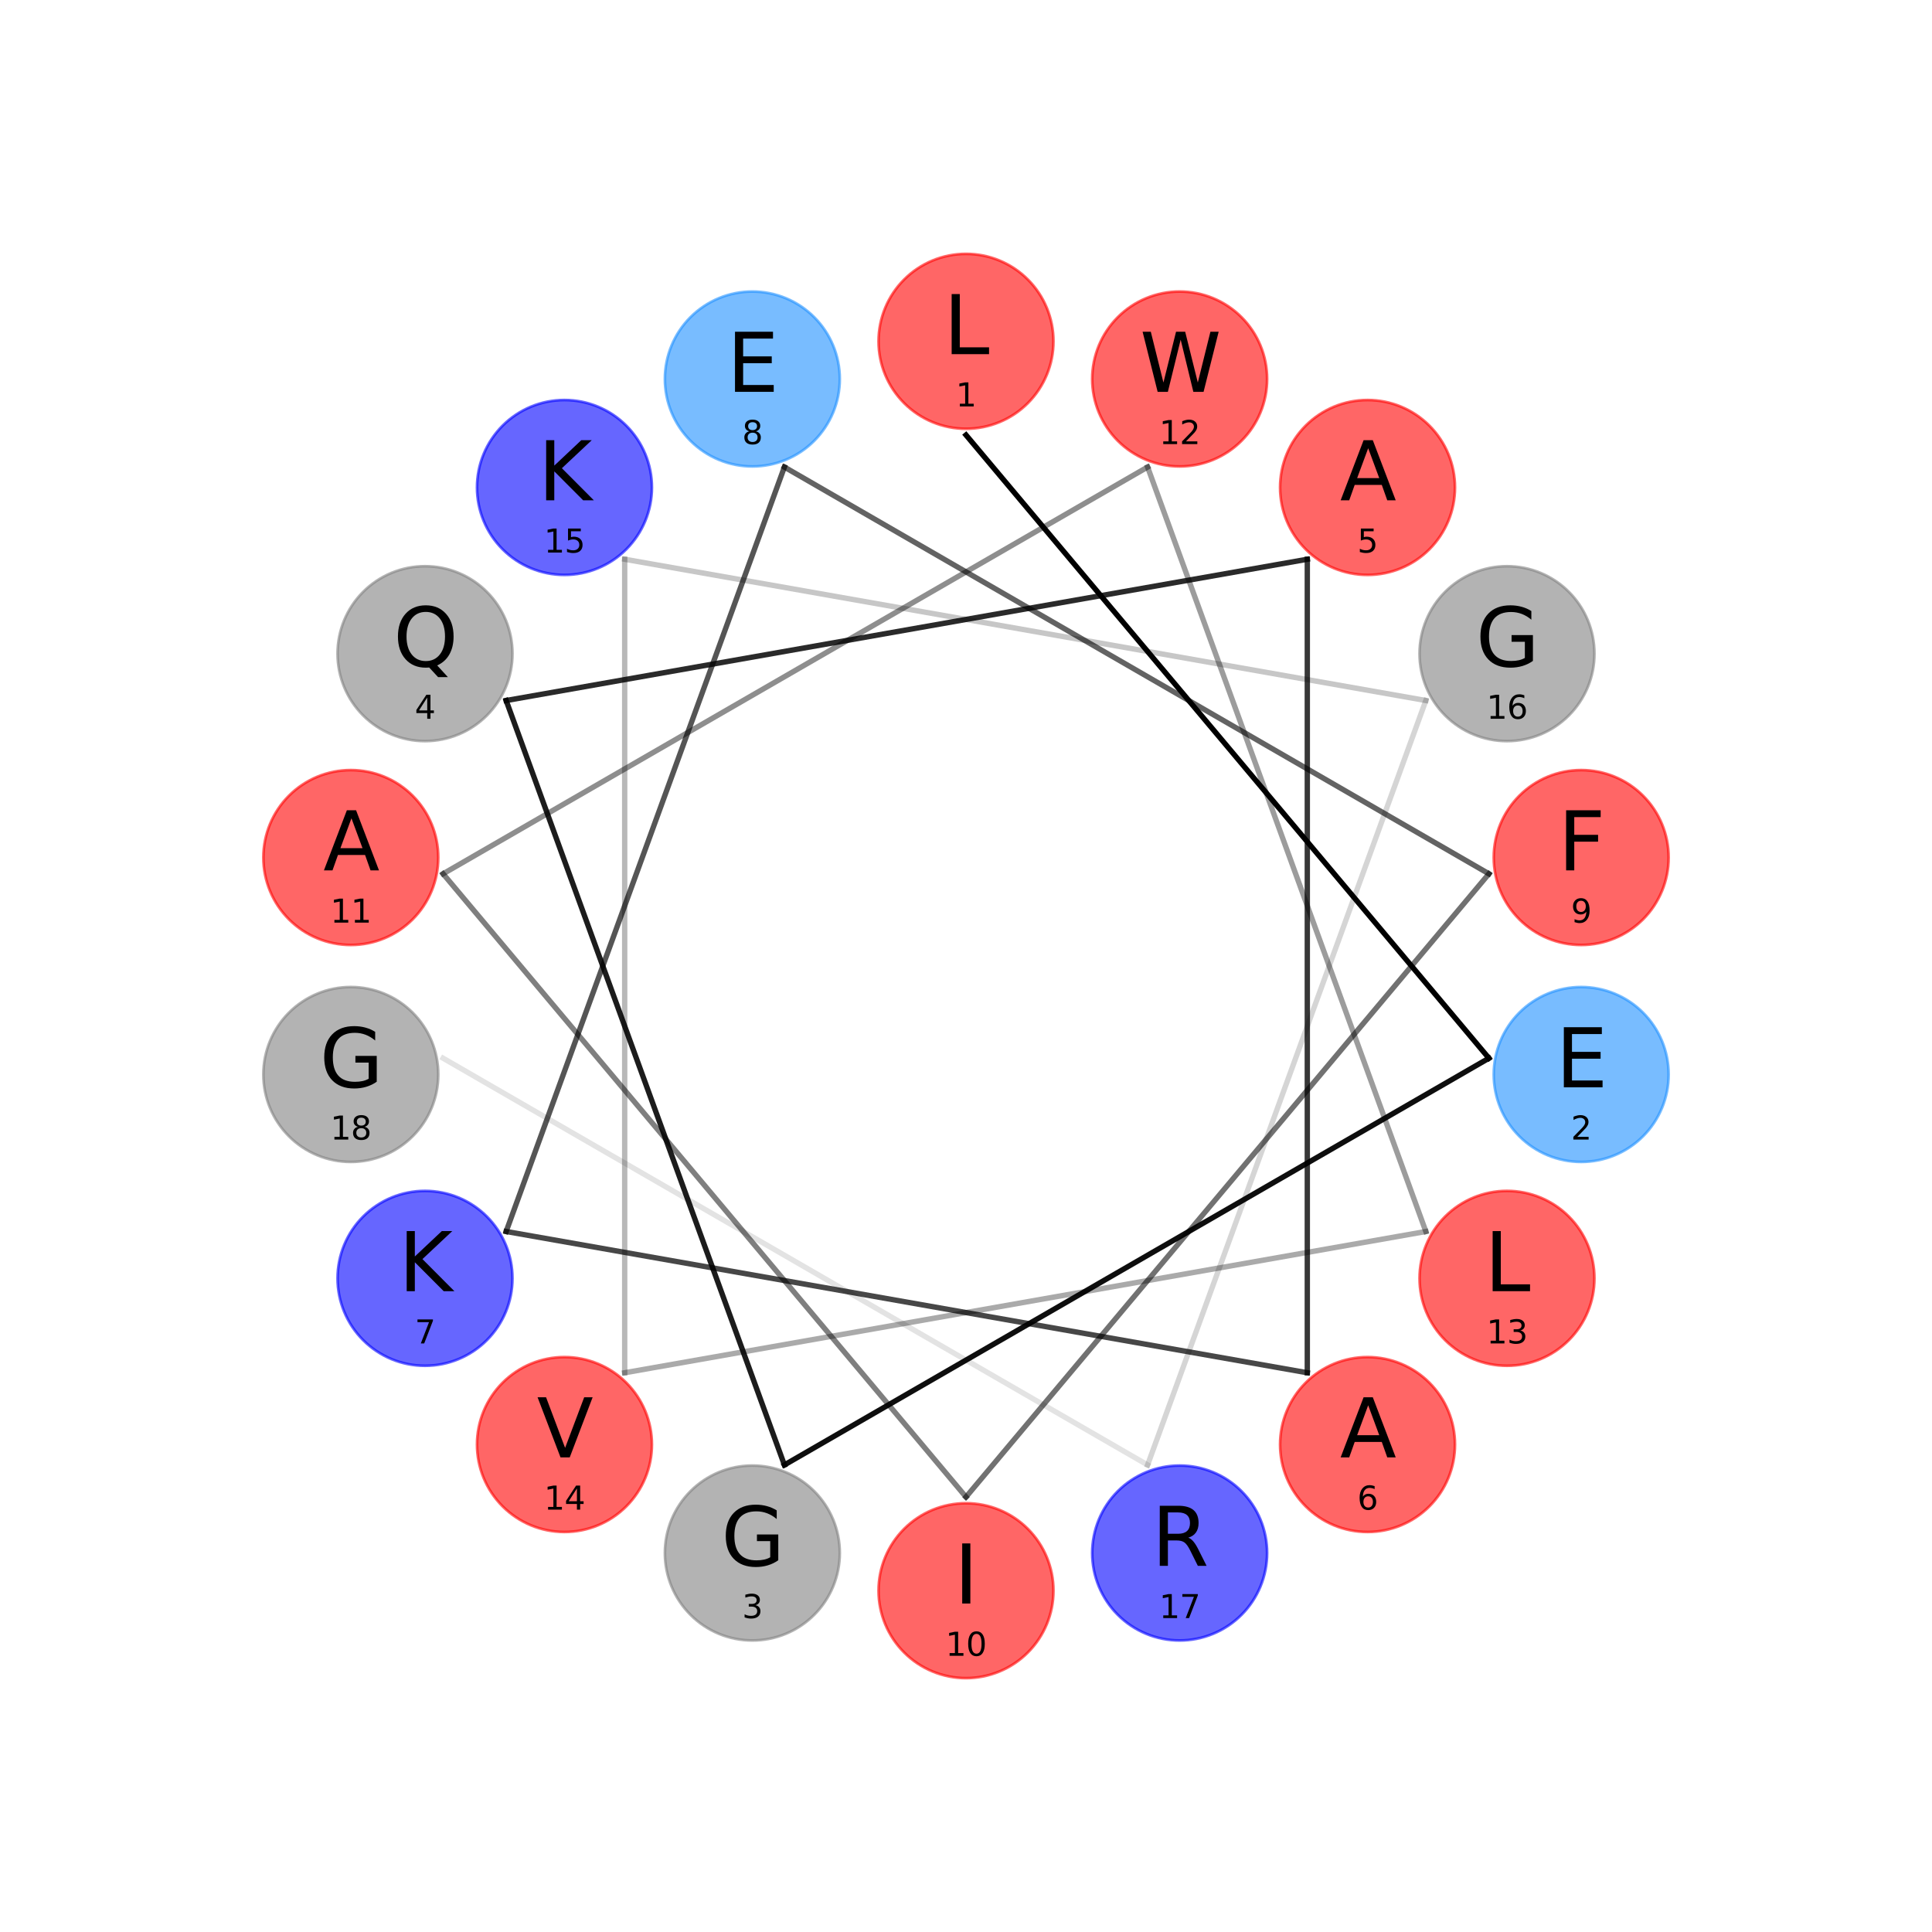 <?xml version="1.0" encoding="utf-8" standalone="no"?>
<!DOCTYPE svg PUBLIC "-//W3C//DTD SVG 1.1//EN"
  "http://www.w3.org/Graphics/SVG/1.1/DTD/svg11.dtd">
<svg xmlns:xlink="http://www.w3.org/1999/xlink" width="720pt" height="720pt" viewBox="0 0 720 720" xmlns="http://www.w3.org/2000/svg" version="1.1">
 <defs>
  <style type="text/css">*{stroke-linejoin: round; stroke-linecap: butt}</style>
 </defs>
 <g id="figure_1">
  <g id="patch_1">
   <path d="M 0 720 
L 720 720 
L 720 0 
L 0 0 
z
" style="fill: #ffffff"/>
  </g>
  <g id="axes_1">
   <g id="line2d_1">
    <path d="M 360 162.12 
L 554.874 394.362 
" clip-path="url(#p959db923b9)" style="fill: none; stroke: #000000; stroke-width: 2; stroke-linecap: square"/>
   </g>
   <g id="line2d_2">
    <path d="M 554.874 394.362 
L 292.321 545.946 
" clip-path="url(#p959db923b9)" style="fill: none; stroke: #000000; stroke-opacity: 0.944; stroke-width: 2; stroke-linecap: square"/>
   </g>
   <g id="line2d_3">
    <path d="M 292.321 545.946 
L 188.631 261.06 
" clip-path="url(#p959db923b9)" style="fill: none; stroke: #000000; stroke-opacity: 0.889; stroke-width: 2; stroke-linecap: square"/>
   </g>
   <g id="line2d_4">
    <path d="M 188.631 261.06 
L 487.195 208.415 
" clip-path="url(#p959db923b9)" style="fill: none; stroke: #000000; stroke-opacity: 0.833; stroke-width: 2; stroke-linecap: square"/>
   </g>
   <g id="line2d_5">
    <path d="M 487.195 208.415 
L 487.195 511.585 
" clip-path="url(#p959db923b9)" style="fill: none; stroke: #000000; stroke-opacity: 0.778; stroke-width: 2; stroke-linecap: square"/>
   </g>
   <g id="line2d_6">
    <path d="M 487.195 511.585 
L 188.631 458.94 
" clip-path="url(#p959db923b9)" style="fill: none; stroke: #000000; stroke-opacity: 0.722; stroke-width: 2; stroke-linecap: square"/>
   </g>
   <g id="line2d_7">
    <path d="M 188.631 458.94 
L 292.321 174.054 
" clip-path="url(#p959db923b9)" style="fill: none; stroke: #000000; stroke-opacity: 0.667; stroke-width: 2; stroke-linecap: square"/>
   </g>
   <g id="line2d_8">
    <path d="M 292.321 174.054 
L 554.874 325.638 
" clip-path="url(#p959db923b9)" style="fill: none; stroke: #000000; stroke-opacity: 0.611; stroke-width: 2; stroke-linecap: square"/>
   </g>
   <g id="line2d_9">
    <path d="M 554.874 325.638 
L 360 557.88 
" clip-path="url(#p959db923b9)" style="fill: none; stroke: #000000; stroke-opacity: 0.556; stroke-width: 2; stroke-linecap: square"/>
   </g>
   <g id="line2d_10">
    <path d="M 360 557.88 
L 165.126 325.638 
" clip-path="url(#p959db923b9)" style="fill: none; stroke: #000000; stroke-opacity: 0.5; stroke-width: 2; stroke-linecap: square"/>
   </g>
   <g id="line2d_11">
    <path d="M 165.126 325.638 
L 427.679 174.054 
" clip-path="url(#p959db923b9)" style="fill: none; stroke: #000000; stroke-opacity: 0.444; stroke-width: 2; stroke-linecap: square"/>
   </g>
   <g id="line2d_12">
    <path d="M 427.679 174.054 
L 531.369 458.94 
" clip-path="url(#p959db923b9)" style="fill: none; stroke: #000000; stroke-opacity: 0.389; stroke-width: 2; stroke-linecap: square"/>
   </g>
   <g id="line2d_13">
    <path d="M 531.369 458.94 
L 232.805 511.585 
" clip-path="url(#p959db923b9)" style="fill: none; stroke: #000000; stroke-opacity: 0.333; stroke-width: 2; stroke-linecap: square"/>
   </g>
   <g id="line2d_14">
    <path d="M 232.805 511.585 
L 232.805 208.415 
" clip-path="url(#p959db923b9)" style="fill: none; stroke: #000000; stroke-opacity: 0.278; stroke-width: 2; stroke-linecap: square"/>
   </g>
   <g id="line2d_15">
    <path d="M 232.805 208.415 
L 531.369 261.06 
" clip-path="url(#p959db923b9)" style="fill: none; stroke: #000000; stroke-opacity: 0.222; stroke-width: 2; stroke-linecap: square"/>
   </g>
   <g id="line2d_16">
    <path d="M 531.369 261.06 
L 427.679 545.946 
" clip-path="url(#p959db923b9)" style="fill: none; stroke: #000000; stroke-opacity: 0.167; stroke-width: 2; stroke-linecap: square"/>
   </g>
   <g id="line2d_17">
    <path d="M 427.679 545.946 
L 165.126 394.362 
" clip-path="url(#p959db923b9)" style="fill: none; stroke: #000000; stroke-opacity: 0.111; stroke-width: 2; stroke-linecap: square"/>
   </g>
   <g id="patch_2">
    <path d="M 360 159.792 
C 368.643 159.792 376.934 156.358 383.046 150.246 
C 389.158 144.134 392.592 135.843 392.592 127.2 
C 392.592 118.557 389.158 110.266 383.046 104.154 
C 376.934 98.042 368.643 94.608 360 94.608 
C 351.357 94.608 343.066 98.042 336.954 104.154 
C 330.842 110.266 327.408 118.557 327.408 127.2 
C 327.408 135.843 330.842 144.134 336.954 150.246 
C 343.066 156.358 351.357 159.792 360 159.792 
z
" clip-path="url(#p959db923b9)" style="fill: #ff0000; opacity: 0.6; stroke: #ff0000; stroke-linejoin: miter"/>
   </g>
   <g id="patch_3">
    <path d="M 589.263 433.017 
C 597.907 433.017 606.197 429.583 612.309 423.471 
C 618.421 417.359 621.855 409.069 621.855 400.425 
C 621.855 391.782 618.421 383.491 612.309 377.379 
C 606.197 371.267 597.907 367.833 589.263 367.833 
C 580.62 367.833 572.329 371.267 566.217 377.379 
C 560.105 383.491 556.671 391.782 556.671 400.425 
C 556.671 409.069 560.105 417.359 566.217 423.471 
C 572.329 429.583 580.62 433.017 589.263 433.017 
z
" clip-path="url(#p959db923b9)" style="fill: #1e90ff; opacity: 0.6; stroke: #1e90ff; stroke-linejoin: miter"/>
   </g>
   <g id="patch_4">
    <path d="M 280.378 611.352 
C 289.021 611.352 297.312 607.918 303.424 601.806 
C 309.536 595.695 312.97 587.404 312.97 578.76 
C 312.97 570.117 309.536 561.826 303.424 555.714 
C 297.312 549.603 289.021 546.168 280.378 546.168 
C 271.734 546.168 263.444 549.603 257.332 555.714 
C 251.22 561.826 247.786 570.117 247.786 578.76 
C 247.786 587.404 251.22 595.695 257.332 601.806 
C 263.444 607.918 271.734 611.352 280.378 611.352 
z
" clip-path="url(#p959db923b9)" style="fill: #808080; opacity: 0.6; stroke: #808080; stroke-linejoin: miter"/>
   </g>
   <g id="patch_5">
    <path d="M 158.389 276.192 
C 167.033 276.192 175.323 272.758 181.435 266.646 
C 187.547 260.534 190.981 252.243 190.981 243.6 
C 190.981 234.957 187.547 226.666 181.435 220.554 
C 175.323 214.442 167.033 211.008 158.389 211.008 
C 149.746 211.008 141.455 214.442 135.343 220.554 
C 129.231 226.666 125.797 234.957 125.797 243.6 
C 125.797 252.243 129.231 260.534 135.343 266.646 
C 141.455 272.758 149.746 276.192 158.389 276.192 
z
" clip-path="url(#p959db923b9)" style="fill: #808080; opacity: 0.6; stroke: #808080; stroke-linejoin: miter"/>
   </g>
   <g id="patch_6">
    <path d="M 509.641 214.257 
C 518.284 214.257 526.575 210.823 532.687 204.711 
C 538.799 198.599 542.233 190.308 542.233 181.665 
C 542.233 173.021 538.799 164.731 532.687 158.619 
C 526.575 152.507 518.284 149.073 509.641 149.073 
C 500.997 149.073 492.707 152.507 486.595 158.619 
C 480.483 164.731 477.049 173.021 477.049 181.665 
C 477.049 190.308 480.483 198.599 486.595 204.711 
C 492.707 210.823 500.997 214.257 509.641 214.257 
z
" clip-path="url(#p959db923b9)" style="fill: #ff0000; opacity: 0.6; stroke: #ff0000; stroke-linejoin: miter"/>
   </g>
   <g id="patch_7">
    <path d="M 509.641 570.927 
C 518.284 570.927 526.575 567.493 532.687 561.381 
C 538.799 555.269 542.233 546.979 542.233 538.335 
C 542.233 529.692 538.799 521.401 532.687 515.289 
C 526.575 509.177 518.284 505.743 509.641 505.743 
C 500.997 505.743 492.707 509.177 486.595 515.289 
C 480.483 521.401 477.049 529.692 477.049 538.335 
C 477.049 546.979 480.483 555.269 486.595 561.381 
C 492.707 567.493 500.997 570.927 509.641 570.927 
z
" clip-path="url(#p959db923b9)" style="fill: #ff0000; opacity: 0.6; stroke: #ff0000; stroke-linejoin: miter"/>
   </g>
   <g id="patch_8">
    <path d="M 158.389 508.992 
C 167.033 508.992 175.323 505.558 181.435 499.446 
C 187.547 493.334 190.981 485.043 190.981 476.4 
C 190.981 467.757 187.547 459.466 181.435 453.354 
C 175.323 447.242 167.033 443.808 158.389 443.808 
C 149.746 443.808 141.455 447.242 135.343 453.354 
C 129.231 459.466 125.797 467.757 125.797 476.4 
C 125.797 485.043 129.231 493.334 135.343 499.446 
C 141.455 505.558 149.746 508.992 158.389 508.992 
z
" clip-path="url(#p959db923b9)" style="fill: #0000ff; opacity: 0.6; stroke: #0000ff; stroke-linejoin: miter"/>
   </g>
   <g id="patch_9">
    <path d="M 280.378 173.832 
C 289.021 173.832 297.312 170.397 303.424 164.286 
C 309.536 158.174 312.97 149.883 312.97 141.24 
C 312.97 132.596 309.536 124.305 303.424 118.194 
C 297.312 112.082 289.021 108.648 280.378 108.648 
C 271.734 108.648 263.444 112.082 257.332 118.194 
C 251.22 124.305 247.786 132.596 247.786 141.24 
C 247.786 149.883 251.22 158.174 257.332 164.286 
C 263.444 170.397 271.734 173.832 280.378 173.832 
z
" clip-path="url(#p959db923b9)" style="fill: #1e90ff; opacity: 0.6; stroke: #1e90ff; stroke-linejoin: miter"/>
   </g>
   <g id="patch_10">
    <path d="M 589.263 352.167 
C 597.907 352.167 606.197 348.733 612.309 342.621 
C 618.421 336.509 621.855 328.218 621.855 319.575 
C 621.855 310.931 618.421 302.641 612.309 296.529 
C 606.197 290.417 597.907 286.983 589.263 286.983 
C 580.62 286.983 572.329 290.417 566.217 296.529 
C 560.105 302.641 556.671 310.931 556.671 319.575 
C 556.671 328.218 560.105 336.509 566.217 342.621 
C 572.329 348.733 580.62 352.167 589.263 352.167 
z
" clip-path="url(#p959db923b9)" style="fill: #ff0000; opacity: 0.6; stroke: #ff0000; stroke-linejoin: miter"/>
   </g>
   <g id="patch_11">
    <path d="M 360 625.392 
C 368.643 625.392 376.934 621.958 383.046 615.846 
C 389.158 609.734 392.592 601.443 392.592 592.8 
C 392.592 584.157 389.158 575.866 383.046 569.754 
C 376.934 563.642 368.643 560.208 360 560.208 
C 351.357 560.208 343.066 563.642 336.954 569.754 
C 330.842 575.866 327.408 584.157 327.408 592.8 
C 327.408 601.443 330.842 609.734 336.954 615.846 
C 343.066 621.958 351.357 625.392 360 625.392 
z
" clip-path="url(#p959db923b9)" style="fill: #ff0000; opacity: 0.6; stroke: #ff0000; stroke-linejoin: miter"/>
   </g>
   <g id="patch_12">
    <path d="M 130.737 352.167 
C 139.38 352.167 147.671 348.733 153.783 342.621 
C 159.895 336.509 163.329 328.218 163.329 319.575 
C 163.329 310.931 159.895 302.641 153.783 296.529 
C 147.671 290.417 139.38 286.983 130.737 286.983 
C 122.093 286.983 113.803 290.417 107.691 296.529 
C 101.579 302.641 98.145 310.931 98.145 319.575 
C 98.145 328.218 101.579 336.509 107.691 342.621 
C 113.803 348.733 122.093 352.167 130.737 352.167 
z
" clip-path="url(#p959db923b9)" style="fill: #ff0000; opacity: 0.6; stroke: #ff0000; stroke-linejoin: miter"/>
   </g>
   <g id="patch_13">
    <path d="M 439.622 173.832 
C 448.266 173.832 456.556 170.397 462.668 164.286 
C 468.78 158.174 472.214 149.883 472.214 141.24 
C 472.214 132.596 468.78 124.305 462.668 118.194 
C 456.556 112.082 448.266 108.648 439.622 108.648 
C 430.979 108.648 422.688 112.082 416.576 118.194 
C 410.464 124.305 407.03 132.596 407.03 141.24 
C 407.03 149.883 410.464 158.174 416.576 164.286 
C 422.688 170.397 430.979 173.832 439.622 173.832 
z
" clip-path="url(#p959db923b9)" style="fill: #ff0000; opacity: 0.6; stroke: #ff0000; stroke-linejoin: miter"/>
   </g>
   <g id="patch_14">
    <path d="M 561.611 508.992 
C 570.254 508.992 578.545 505.558 584.657 499.446 
C 590.769 493.334 594.203 485.043 594.203 476.4 
C 594.203 467.757 590.769 459.466 584.657 453.354 
C 578.545 447.242 570.254 443.808 561.611 443.808 
C 552.967 443.808 544.677 447.242 538.565 453.354 
C 532.453 459.466 529.019 467.757 529.019 476.4 
C 529.019 485.043 532.453 493.334 538.565 499.446 
C 544.677 505.558 552.967 508.992 561.611 508.992 
z
" clip-path="url(#p959db923b9)" style="fill: #ff0000; opacity: 0.6; stroke: #ff0000; stroke-linejoin: miter"/>
   </g>
   <g id="patch_15">
    <path d="M 210.359 570.927 
C 219.003 570.927 227.293 567.493 233.405 561.381 
C 239.517 555.269 242.951 546.979 242.951 538.335 
C 242.951 529.692 239.517 521.401 233.405 515.289 
C 227.293 509.177 219.003 505.743 210.359 505.743 
C 201.716 505.743 193.425 509.177 187.313 515.289 
C 181.201 521.401 177.767 529.692 177.767 538.335 
C 177.767 546.979 181.201 555.269 187.313 561.381 
C 193.425 567.493 201.716 570.927 210.359 570.927 
z
" clip-path="url(#p959db923b9)" style="fill: #ff0000; opacity: 0.6; stroke: #ff0000; stroke-linejoin: miter"/>
   </g>
   <g id="patch_16">
    <path d="M 210.359 214.257 
C 219.003 214.257 227.293 210.823 233.405 204.711 
C 239.517 198.599 242.951 190.308 242.951 181.665 
C 242.951 173.021 239.517 164.731 233.405 158.619 
C 227.293 152.507 219.003 149.073 210.359 149.073 
C 201.716 149.073 193.425 152.507 187.313 158.619 
C 181.201 164.731 177.767 173.021 177.767 181.665 
C 177.767 190.308 181.201 198.599 187.313 204.711 
C 193.425 210.823 201.716 214.257 210.359 214.257 
z
" clip-path="url(#p959db923b9)" style="fill: #0000ff; opacity: 0.6; stroke: #0000ff; stroke-linejoin: miter"/>
   </g>
   <g id="patch_17">
    <path d="M 561.611 276.192 
C 570.254 276.192 578.545 272.758 584.657 266.646 
C 590.769 260.534 594.203 252.243 594.203 243.6 
C 594.203 234.957 590.769 226.666 584.657 220.554 
C 578.545 214.442 570.254 211.008 561.611 211.008 
C 552.967 211.008 544.677 214.442 538.565 220.554 
C 532.453 226.666 529.019 234.957 529.019 243.6 
C 529.019 252.243 532.453 260.534 538.565 266.646 
C 544.677 272.758 552.967 276.192 561.611 276.192 
z
" clip-path="url(#p959db923b9)" style="fill: #808080; opacity: 0.6; stroke: #808080; stroke-linejoin: miter"/>
   </g>
   <g id="patch_18">
    <path d="M 439.622 611.352 
C 448.266 611.352 456.556 607.918 462.668 601.806 
C 468.78 595.695 472.214 587.404 472.214 578.76 
C 472.214 570.117 468.78 561.826 462.668 555.714 
C 456.556 549.603 448.266 546.168 439.622 546.168 
C 430.979 546.168 422.688 549.603 416.576 555.714 
C 410.464 561.826 407.03 570.117 407.03 578.76 
C 407.03 587.404 410.464 595.695 416.576 601.806 
C 422.688 607.918 430.979 611.352 439.622 611.352 
z
" clip-path="url(#p959db923b9)" style="fill: #0000ff; opacity: 0.6; stroke: #0000ff; stroke-linejoin: miter"/>
   </g>
   <g id="patch_19">
    <path d="M 130.737 433.017 
C 139.38 433.017 147.671 429.583 153.783 423.471 
C 159.895 417.359 163.329 409.069 163.329 400.425 
C 163.329 391.782 159.895 383.491 153.783 377.379 
C 147.671 371.267 139.38 367.833 130.737 367.833 
C 122.093 367.833 113.803 371.267 107.691 377.379 
C 101.579 383.491 98.145 391.782 98.145 400.425 
C 98.145 409.069 101.579 417.359 107.691 423.471 
C 113.803 429.583 122.093 433.017 130.737 433.017 
z
" clip-path="url(#p959db923b9)" style="fill: #808080; opacity: 0.6; stroke: #808080; stroke-linejoin: miter"/>
   </g>
   <g id="text_1">
    <!-- L -->
    <g transform="translate(351.642 131.986) scale(0.3 -0.3)">
     <defs>
      <path id="DejaVuSans-4c" d="M 628 4666 
L 1259 4666 
L 1259 531 
L 3531 531 
L 3531 0 
L 628 0 
L 628 4666 
z
" transform="scale(0.016)"/>
     </defs>
     <use xlink:href="#DejaVuSans-4c"/>
    </g>
   </g>
   <g id="text_2">
    <!-- 1 -->
    <g transform="translate(356.183 151.463) scale(0.12 -0.12)">
     <defs>
      <path id="DejaVuSans-31" d="M 794 531 
L 1825 531 
L 1825 4091 
L 703 3866 
L 703 4441 
L 1819 4666 
L 2450 4666 
L 2450 531 
L 3481 531 
L 3481 0 
L 794 0 
L 794 531 
z
" transform="scale(0.016)"/>
     </defs>
     <use xlink:href="#DejaVuSans-31"/>
    </g>
   </g>
   <g id="text_3">
    <!-- E -->
    <g transform="translate(579.785 405.211) scale(0.3 -0.3)">
     <defs>
      <path id="DejaVuSans-45" d="M 628 4666 
L 3578 4666 
L 3578 4134 
L 1259 4134 
L 1259 2753 
L 3481 2753 
L 3481 2222 
L 1259 2222 
L 1259 531 
L 3634 531 
L 3634 0 
L 628 0 
L 628 4666 
z
" transform="scale(0.016)"/>
     </defs>
     <use xlink:href="#DejaVuSans-45"/>
    </g>
   </g>
   <g id="text_4">
    <!-- 2 -->
    <g transform="translate(585.446 424.689) scale(0.12 -0.12)">
     <defs>
      <path id="DejaVuSans-32" d="M 1228 531 
L 3431 531 
L 3431 0 
L 469 0 
L 469 531 
Q 828 903 1448 1529 
Q 2069 2156 2228 2338 
Q 2531 2678 2651 2914 
Q 2772 3150 2772 3378 
Q 2772 3750 2511 3984 
Q 2250 4219 1831 4219 
Q 1534 4219 1204 4116 
Q 875 4013 500 3803 
L 500 4441 
Q 881 4594 1212 4672 
Q 1544 4750 1819 4750 
Q 2544 4750 2975 4387 
Q 3406 4025 3406 3419 
Q 3406 3131 3298 2873 
Q 3191 2616 2906 2266 
Q 2828 2175 2409 1742 
Q 1991 1309 1228 531 
z
" transform="scale(0.016)"/>
     </defs>
     <use xlink:href="#DejaVuSans-32"/>
    </g>
   </g>
   <g id="text_5">
    <!-- G -->
    <g transform="translate(268.755 583.547) scale(0.3 -0.3)">
     <defs>
      <path id="DejaVuSans-47" d="M 3809 666 
L 3809 1919 
L 2778 1919 
L 2778 2438 
L 4434 2438 
L 4434 434 
Q 4069 175 3628 42 
Q 3188 -91 2688 -91 
Q 1594 -91 976 548 
Q 359 1188 359 2328 
Q 359 3472 976 4111 
Q 1594 4750 2688 4750 
Q 3144 4750 3555 4637 
Q 3966 4525 4313 4306 
L 4313 3634 
Q 3963 3931 3569 4081 
Q 3175 4231 2741 4231 
Q 1884 4231 1454 3753 
Q 1025 3275 1025 2328 
Q 1025 1384 1454 906 
Q 1884 428 2741 428 
Q 3075 428 3337 486 
Q 3600 544 3809 666 
z
" transform="scale(0.016)"/>
     </defs>
     <use xlink:href="#DejaVuSans-47"/>
    </g>
   </g>
   <g id="text_6">
    <!-- 3 -->
    <g transform="translate(276.56 603.024) scale(0.12 -0.12)">
     <defs>
      <path id="DejaVuSans-33" d="M 2597 2516 
Q 3050 2419 3304 2112 
Q 3559 1806 3559 1356 
Q 3559 666 3084 287 
Q 2609 -91 1734 -91 
Q 1441 -91 1130 -33 
Q 819 25 488 141 
L 488 750 
Q 750 597 1062 519 
Q 1375 441 1716 441 
Q 2309 441 2620 675 
Q 2931 909 2931 1356 
Q 2931 1769 2642 2001 
Q 2353 2234 1838 2234 
L 1294 2234 
L 1294 2753 
L 1863 2753 
Q 2328 2753 2575 2939 
Q 2822 3125 2822 3475 
Q 2822 3834 2567 4026 
Q 2313 4219 1838 4219 
Q 1578 4219 1281 4162 
Q 984 4106 628 3988 
L 628 4550 
Q 988 4650 1302 4700 
Q 1616 4750 1894 4750 
Q 2613 4750 3031 4423 
Q 3450 4097 3450 3541 
Q 3450 3153 3228 2886 
Q 3006 2619 2597 2516 
z
" transform="scale(0.016)"/>
     </defs>
     <use xlink:href="#DejaVuSans-33"/>
    </g>
   </g>
   <g id="text_7">
    <!-- Q -->
    <g transform="translate(146.581 248.386) scale(0.3 -0.3)">
     <defs>
      <path id="DejaVuSans-51" d="M 2522 4238 
Q 1834 4238 1429 3725 
Q 1025 3213 1025 2328 
Q 1025 1447 1429 934 
Q 1834 422 2522 422 
Q 3209 422 3611 934 
Q 4013 1447 4013 2328 
Q 4013 3213 3611 3725 
Q 3209 4238 2522 4238 
z
M 3406 84 
L 4238 -825 
L 3475 -825 
L 2784 -78 
Q 2681 -84 2626 -87 
Q 2572 -91 2522 -91 
Q 1538 -91 948 567 
Q 359 1225 359 2328 
Q 359 3434 948 4092 
Q 1538 4750 2522 4750 
Q 3503 4750 4090 4092 
Q 4678 3434 4678 2328 
Q 4678 1516 4351 937 
Q 4025 359 3406 84 
z
" transform="scale(0.016)"/>
     </defs>
     <use xlink:href="#DejaVuSans-51"/>
    </g>
   </g>
   <g id="text_8">
    <!-- 4 -->
    <g transform="translate(154.572 267.863) scale(0.12 -0.12)">
     <defs>
      <path id="DejaVuSans-34" d="M 2419 4116 
L 825 1625 
L 2419 1625 
L 2419 4116 
z
M 2253 4666 
L 3047 4666 
L 3047 1625 
L 3713 1625 
L 3713 1100 
L 3047 1100 
L 3047 0 
L 2419 0 
L 2419 1100 
L 313 1100 
L 313 1709 
L 2253 4666 
z
" transform="scale(0.016)"/>
     </defs>
     <use xlink:href="#DejaVuSans-34"/>
    </g>
   </g>
   <g id="text_9">
    <!-- A -->
    <g transform="translate(499.38 186.451) scale(0.3 -0.3)">
     <defs>
      <path id="DejaVuSans-41" d="M 2188 4044 
L 1331 1722 
L 3047 1722 
L 2188 4044 
z
M 1831 4666 
L 2547 4666 
L 4325 0 
L 3669 0 
L 3244 1197 
L 1141 1197 
L 716 0 
L 50 0 
L 1831 4666 
z
" transform="scale(0.016)"/>
     </defs>
     <use xlink:href="#DejaVuSans-41"/>
    </g>
   </g>
   <g id="text_10">
    <!-- 5 -->
    <g transform="translate(505.823 205.928) scale(0.12 -0.12)">
     <defs>
      <path id="DejaVuSans-35" d="M 691 4666 
L 3169 4666 
L 3169 4134 
L 1269 4134 
L 1269 2991 
Q 1406 3038 1543 3061 
Q 1681 3084 1819 3084 
Q 2600 3084 3056 2656 
Q 3513 2228 3513 1497 
Q 3513 744 3044 326 
Q 2575 -91 1722 -91 
Q 1428 -91 1123 -41 
Q 819 9 494 109 
L 494 744 
Q 775 591 1075 516 
Q 1375 441 1709 441 
Q 2250 441 2565 725 
Q 2881 1009 2881 1497 
Q 2881 1984 2565 2268 
Q 2250 2553 1709 2553 
Q 1456 2553 1204 2497 
Q 953 2441 691 2322 
L 691 4666 
z
" transform="scale(0.016)"/>
     </defs>
     <use xlink:href="#DejaVuSans-35"/>
    </g>
   </g>
   <g id="text_11">
    <!-- A -->
    <g transform="translate(499.38 543.121) scale(0.3 -0.3)">
     <use xlink:href="#DejaVuSans-41"/>
    </g>
   </g>
   <g id="text_12">
    <!-- 6 -->
    <g transform="translate(505.823 562.598) scale(0.12 -0.12)">
     <defs>
      <path id="DejaVuSans-36" d="M 2113 2584 
Q 1688 2584 1439 2293 
Q 1191 2003 1191 1497 
Q 1191 994 1439 701 
Q 1688 409 2113 409 
Q 2538 409 2786 701 
Q 3034 994 3034 1497 
Q 3034 2003 2786 2293 
Q 2538 2584 2113 2584 
z
M 3366 4563 
L 3366 3988 
Q 3128 4100 2886 4159 
Q 2644 4219 2406 4219 
Q 1781 4219 1451 3797 
Q 1122 3375 1075 2522 
Q 1259 2794 1537 2939 
Q 1816 3084 2150 3084 
Q 2853 3084 3261 2657 
Q 3669 2231 3669 1497 
Q 3669 778 3244 343 
Q 2819 -91 2113 -91 
Q 1303 -91 875 529 
Q 447 1150 447 2328 
Q 447 3434 972 4092 
Q 1497 4750 2381 4750 
Q 2619 4750 2861 4703 
Q 3103 4656 3366 4563 
z
" transform="scale(0.016)"/>
     </defs>
     <use xlink:href="#DejaVuSans-36"/>
    </g>
   </g>
   <g id="text_13">
    <!-- K -->
    <g transform="translate(148.553 481.186) scale(0.3 -0.3)">
     <defs>
      <path id="DejaVuSans-4b" d="M 628 4666 
L 1259 4666 
L 1259 2694 
L 3353 4666 
L 4166 4666 
L 1850 2491 
L 4331 0 
L 3500 0 
L 1259 2247 
L 1259 0 
L 628 0 
L 628 4666 
z
" transform="scale(0.016)"/>
     </defs>
     <use xlink:href="#DejaVuSans-4b"/>
    </g>
   </g>
   <g id="text_14">
    <!-- 7 -->
    <g transform="translate(154.572 500.663) scale(0.12 -0.12)">
     <defs>
      <path id="DejaVuSans-37" d="M 525 4666 
L 3525 4666 
L 3525 4397 
L 1831 0 
L 1172 0 
L 2766 4134 
L 525 4134 
L 525 4666 
z
" transform="scale(0.016)"/>
     </defs>
     <use xlink:href="#DejaVuSans-37"/>
    </g>
   </g>
   <g id="text_15">
    <!-- E -->
    <g transform="translate(270.9 146.026) scale(0.3 -0.3)">
     <use xlink:href="#DejaVuSans-45"/>
    </g>
   </g>
   <g id="text_16">
    <!-- 8 -->
    <g transform="translate(276.56 165.503) scale(0.12 -0.12)">
     <defs>
      <path id="DejaVuSans-38" d="M 2034 2216 
Q 1584 2216 1326 1975 
Q 1069 1734 1069 1313 
Q 1069 891 1326 650 
Q 1584 409 2034 409 
Q 2484 409 2743 651 
Q 3003 894 3003 1313 
Q 3003 1734 2745 1975 
Q 2488 2216 2034 2216 
z
M 1403 2484 
Q 997 2584 770 2862 
Q 544 3141 544 3541 
Q 544 4100 942 4425 
Q 1341 4750 2034 4750 
Q 2731 4750 3128 4425 
Q 3525 4100 3525 3541 
Q 3525 3141 3298 2862 
Q 3072 2584 2669 2484 
Q 3125 2378 3379 2068 
Q 3634 1759 3634 1313 
Q 3634 634 3220 271 
Q 2806 -91 2034 -91 
Q 1263 -91 848 271 
Q 434 634 434 1313 
Q 434 1759 690 2068 
Q 947 2378 1403 2484 
z
M 1172 3481 
Q 1172 3119 1398 2916 
Q 1625 2713 2034 2713 
Q 2441 2713 2670 2916 
Q 2900 3119 2900 3481 
Q 2900 3844 2670 4047 
Q 2441 4250 2034 4250 
Q 1625 4250 1398 4047 
Q 1172 3844 1172 3481 
z
" transform="scale(0.016)"/>
     </defs>
     <use xlink:href="#DejaVuSans-38"/>
    </g>
   </g>
   <g id="text_17">
    <!-- F -->
    <g transform="translate(580.636 324.361) scale(0.3 -0.3)">
     <defs>
      <path id="DejaVuSans-46" d="M 628 4666 
L 3309 4666 
L 3309 4134 
L 1259 4134 
L 1259 2759 
L 3109 2759 
L 3109 2228 
L 1259 2228 
L 1259 0 
L 628 0 
L 628 4666 
z
" transform="scale(0.016)"/>
     </defs>
     <use xlink:href="#DejaVuSans-46"/>
    </g>
   </g>
   <g id="text_18">
    <!-- 9 -->
    <g transform="translate(585.446 343.838) scale(0.12 -0.12)">
     <defs>
      <path id="DejaVuSans-39" d="M 703 97 
L 703 672 
Q 941 559 1184 500 
Q 1428 441 1663 441 
Q 2288 441 2617 861 
Q 2947 1281 2994 2138 
Q 2813 1869 2534 1725 
Q 2256 1581 1919 1581 
Q 1219 1581 811 2004 
Q 403 2428 403 3163 
Q 403 3881 828 4315 
Q 1253 4750 1959 4750 
Q 2769 4750 3195 4129 
Q 3622 3509 3622 2328 
Q 3622 1225 3098 567 
Q 2575 -91 1691 -91 
Q 1453 -91 1209 -44 
Q 966 3 703 97 
z
M 1959 2075 
Q 2384 2075 2632 2365 
Q 2881 2656 2881 3163 
Q 2881 3666 2632 3958 
Q 2384 4250 1959 4250 
Q 1534 4250 1286 3958 
Q 1038 3666 1038 3163 
Q 1038 2656 1286 2365 
Q 1534 2075 1959 2075 
z
" transform="scale(0.016)"/>
     </defs>
     <use xlink:href="#DejaVuSans-39"/>
    </g>
   </g>
   <g id="text_19">
    <!-- I -->
    <g transform="translate(355.575 597.586) scale(0.3 -0.3)">
     <defs>
      <path id="DejaVuSans-49" d="M 628 4666 
L 1259 4666 
L 1259 0 
L 628 0 
L 628 4666 
z
" transform="scale(0.016)"/>
     </defs>
     <use xlink:href="#DejaVuSans-49"/>
    </g>
   </g>
   <g id="text_20">
    <!-- 10 -->
    <g transform="translate(352.365 617.063) scale(0.12 -0.12)">
     <defs>
      <path id="DejaVuSans-30" d="M 2034 4250 
Q 1547 4250 1301 3770 
Q 1056 3291 1056 2328 
Q 1056 1369 1301 889 
Q 1547 409 2034 409 
Q 2525 409 2770 889 
Q 3016 1369 3016 2328 
Q 3016 3291 2770 3770 
Q 2525 4250 2034 4250 
z
M 2034 4750 
Q 2819 4750 3233 4129 
Q 3647 3509 3647 2328 
Q 3647 1150 3233 529 
Q 2819 -91 2034 -91 
Q 1250 -91 836 529 
Q 422 1150 422 2328 
Q 422 3509 836 4129 
Q 1250 4750 2034 4750 
z
" transform="scale(0.016)"/>
     </defs>
     <use xlink:href="#DejaVuSans-31"/>
     <use xlink:href="#DejaVuSans-30" x="63.623"/>
    </g>
   </g>
   <g id="text_21">
    <!-- A -->
    <g transform="translate(120.476 324.361) scale(0.3 -0.3)">
     <use xlink:href="#DejaVuSans-41"/>
    </g>
   </g>
   <g id="text_22">
    <!-- 11 -->
    <g transform="translate(123.102 343.838) scale(0.12 -0.12)">
     <use xlink:href="#DejaVuSans-31"/>
     <use xlink:href="#DejaVuSans-31" x="63.623"/>
    </g>
   </g>
   <g id="text_23">
    <!-- W -->
    <g transform="translate(424.791 146.026) scale(0.3 -0.3)">
     <defs>
      <path id="DejaVuSans-57" d="M 213 4666 
L 850 4666 
L 1831 722 
L 2809 4666 
L 3519 4666 
L 4500 722 
L 5478 4666 
L 6119 4666 
L 4947 0 
L 4153 0 
L 3169 4050 
L 2175 0 
L 1381 0 
L 213 4666 
z
" transform="scale(0.016)"/>
     </defs>
     <use xlink:href="#DejaVuSans-57"/>
    </g>
   </g>
   <g id="text_24">
    <!-- 12 -->
    <g transform="translate(431.987 165.503) scale(0.12 -0.12)">
     <use xlink:href="#DejaVuSans-31"/>
     <use xlink:href="#DejaVuSans-32" x="63.623"/>
    </g>
   </g>
   <g id="text_25">
    <!-- L -->
    <g transform="translate(553.253 481.186) scale(0.3 -0.3)">
     <use xlink:href="#DejaVuSans-4c"/>
    </g>
   </g>
   <g id="text_26">
    <!-- 13 -->
    <g transform="translate(553.976 500.663) scale(0.12 -0.12)">
     <use xlink:href="#DejaVuSans-31"/>
     <use xlink:href="#DejaVuSans-33" x="63.623"/>
    </g>
   </g>
   <g id="text_27">
    <!-- V -->
    <g transform="translate(200.098 543.121) scale(0.3 -0.3)">
     <defs>
      <path id="DejaVuSans-56" d="M 1831 0 
L 50 4666 
L 709 4666 
L 2188 738 
L 3669 4666 
L 4325 4666 
L 2547 0 
L 1831 0 
z
" transform="scale(0.016)"/>
     </defs>
     <use xlink:href="#DejaVuSans-56"/>
    </g>
   </g>
   <g id="text_28">
    <!-- 14 -->
    <g transform="translate(202.724 562.598) scale(0.12 -0.12)">
     <use xlink:href="#DejaVuSans-31"/>
     <use xlink:href="#DejaVuSans-34" x="63.623"/>
    </g>
   </g>
   <g id="text_29">
    <!-- K -->
    <g transform="translate(200.522 186.451) scale(0.3 -0.3)">
     <use xlink:href="#DejaVuSans-4b"/>
    </g>
   </g>
   <g id="text_30">
    <!-- 15 -->
    <g transform="translate(202.724 205.928) scale(0.12 -0.12)">
     <use xlink:href="#DejaVuSans-31"/>
     <use xlink:href="#DejaVuSans-35" x="63.623"/>
    </g>
   </g>
   <g id="text_31">
    <!-- G -->
    <g transform="translate(549.988 248.386) scale(0.3 -0.3)">
     <use xlink:href="#DejaVuSans-47"/>
    </g>
   </g>
   <g id="text_32">
    <!-- 16 -->
    <g transform="translate(553.976 267.863) scale(0.12 -0.12)">
     <use xlink:href="#DejaVuSans-31"/>
     <use xlink:href="#DejaVuSans-36" x="63.623"/>
    </g>
   </g>
   <g id="text_33">
    <!-- R -->
    <g transform="translate(429.2 583.547) scale(0.3 -0.3)">
     <defs>
      <path id="DejaVuSans-52" d="M 2841 2188 
Q 3044 2119 3236 1894 
Q 3428 1669 3622 1275 
L 4263 0 
L 3584 0 
L 2988 1197 
Q 2756 1666 2539 1819 
Q 2322 1972 1947 1972 
L 1259 1972 
L 1259 0 
L 628 0 
L 628 4666 
L 2053 4666 
Q 2853 4666 3247 4331 
Q 3641 3997 3641 3322 
Q 3641 2881 3436 2590 
Q 3231 2300 2841 2188 
z
M 1259 4147 
L 1259 2491 
L 2053 2491 
Q 2509 2491 2742 2702 
Q 2975 2913 2975 3322 
Q 2975 3731 2742 3939 
Q 2509 4147 2053 4147 
L 1259 4147 
z
" transform="scale(0.016)"/>
     </defs>
     <use xlink:href="#DejaVuSans-52"/>
    </g>
   </g>
   <g id="text_34">
    <!-- 17 -->
    <g transform="translate(431.987 603.024) scale(0.12 -0.12)">
     <use xlink:href="#DejaVuSans-31"/>
     <use xlink:href="#DejaVuSans-37" x="63.623"/>
    </g>
   </g>
   <g id="text_35">
    <!-- G -->
    <g transform="translate(119.114 405.211) scale(0.3 -0.3)">
     <use xlink:href="#DejaVuSans-47"/>
    </g>
   </g>
   <g id="text_36">
    <!-- 18 -->
    <g transform="translate(123.102 424.689) scale(0.12 -0.12)">
     <use xlink:href="#DejaVuSans-31"/>
     <use xlink:href="#DejaVuSans-38" x="63.623"/>
    </g>
   </g>
  </g>
 </g>
 <defs>
  <clipPath id="p959db923b9">
   <rect x="10.8" y="10.8" width="698.4" height="698.4"/>
  </clipPath>
 </defs>
</svg>
